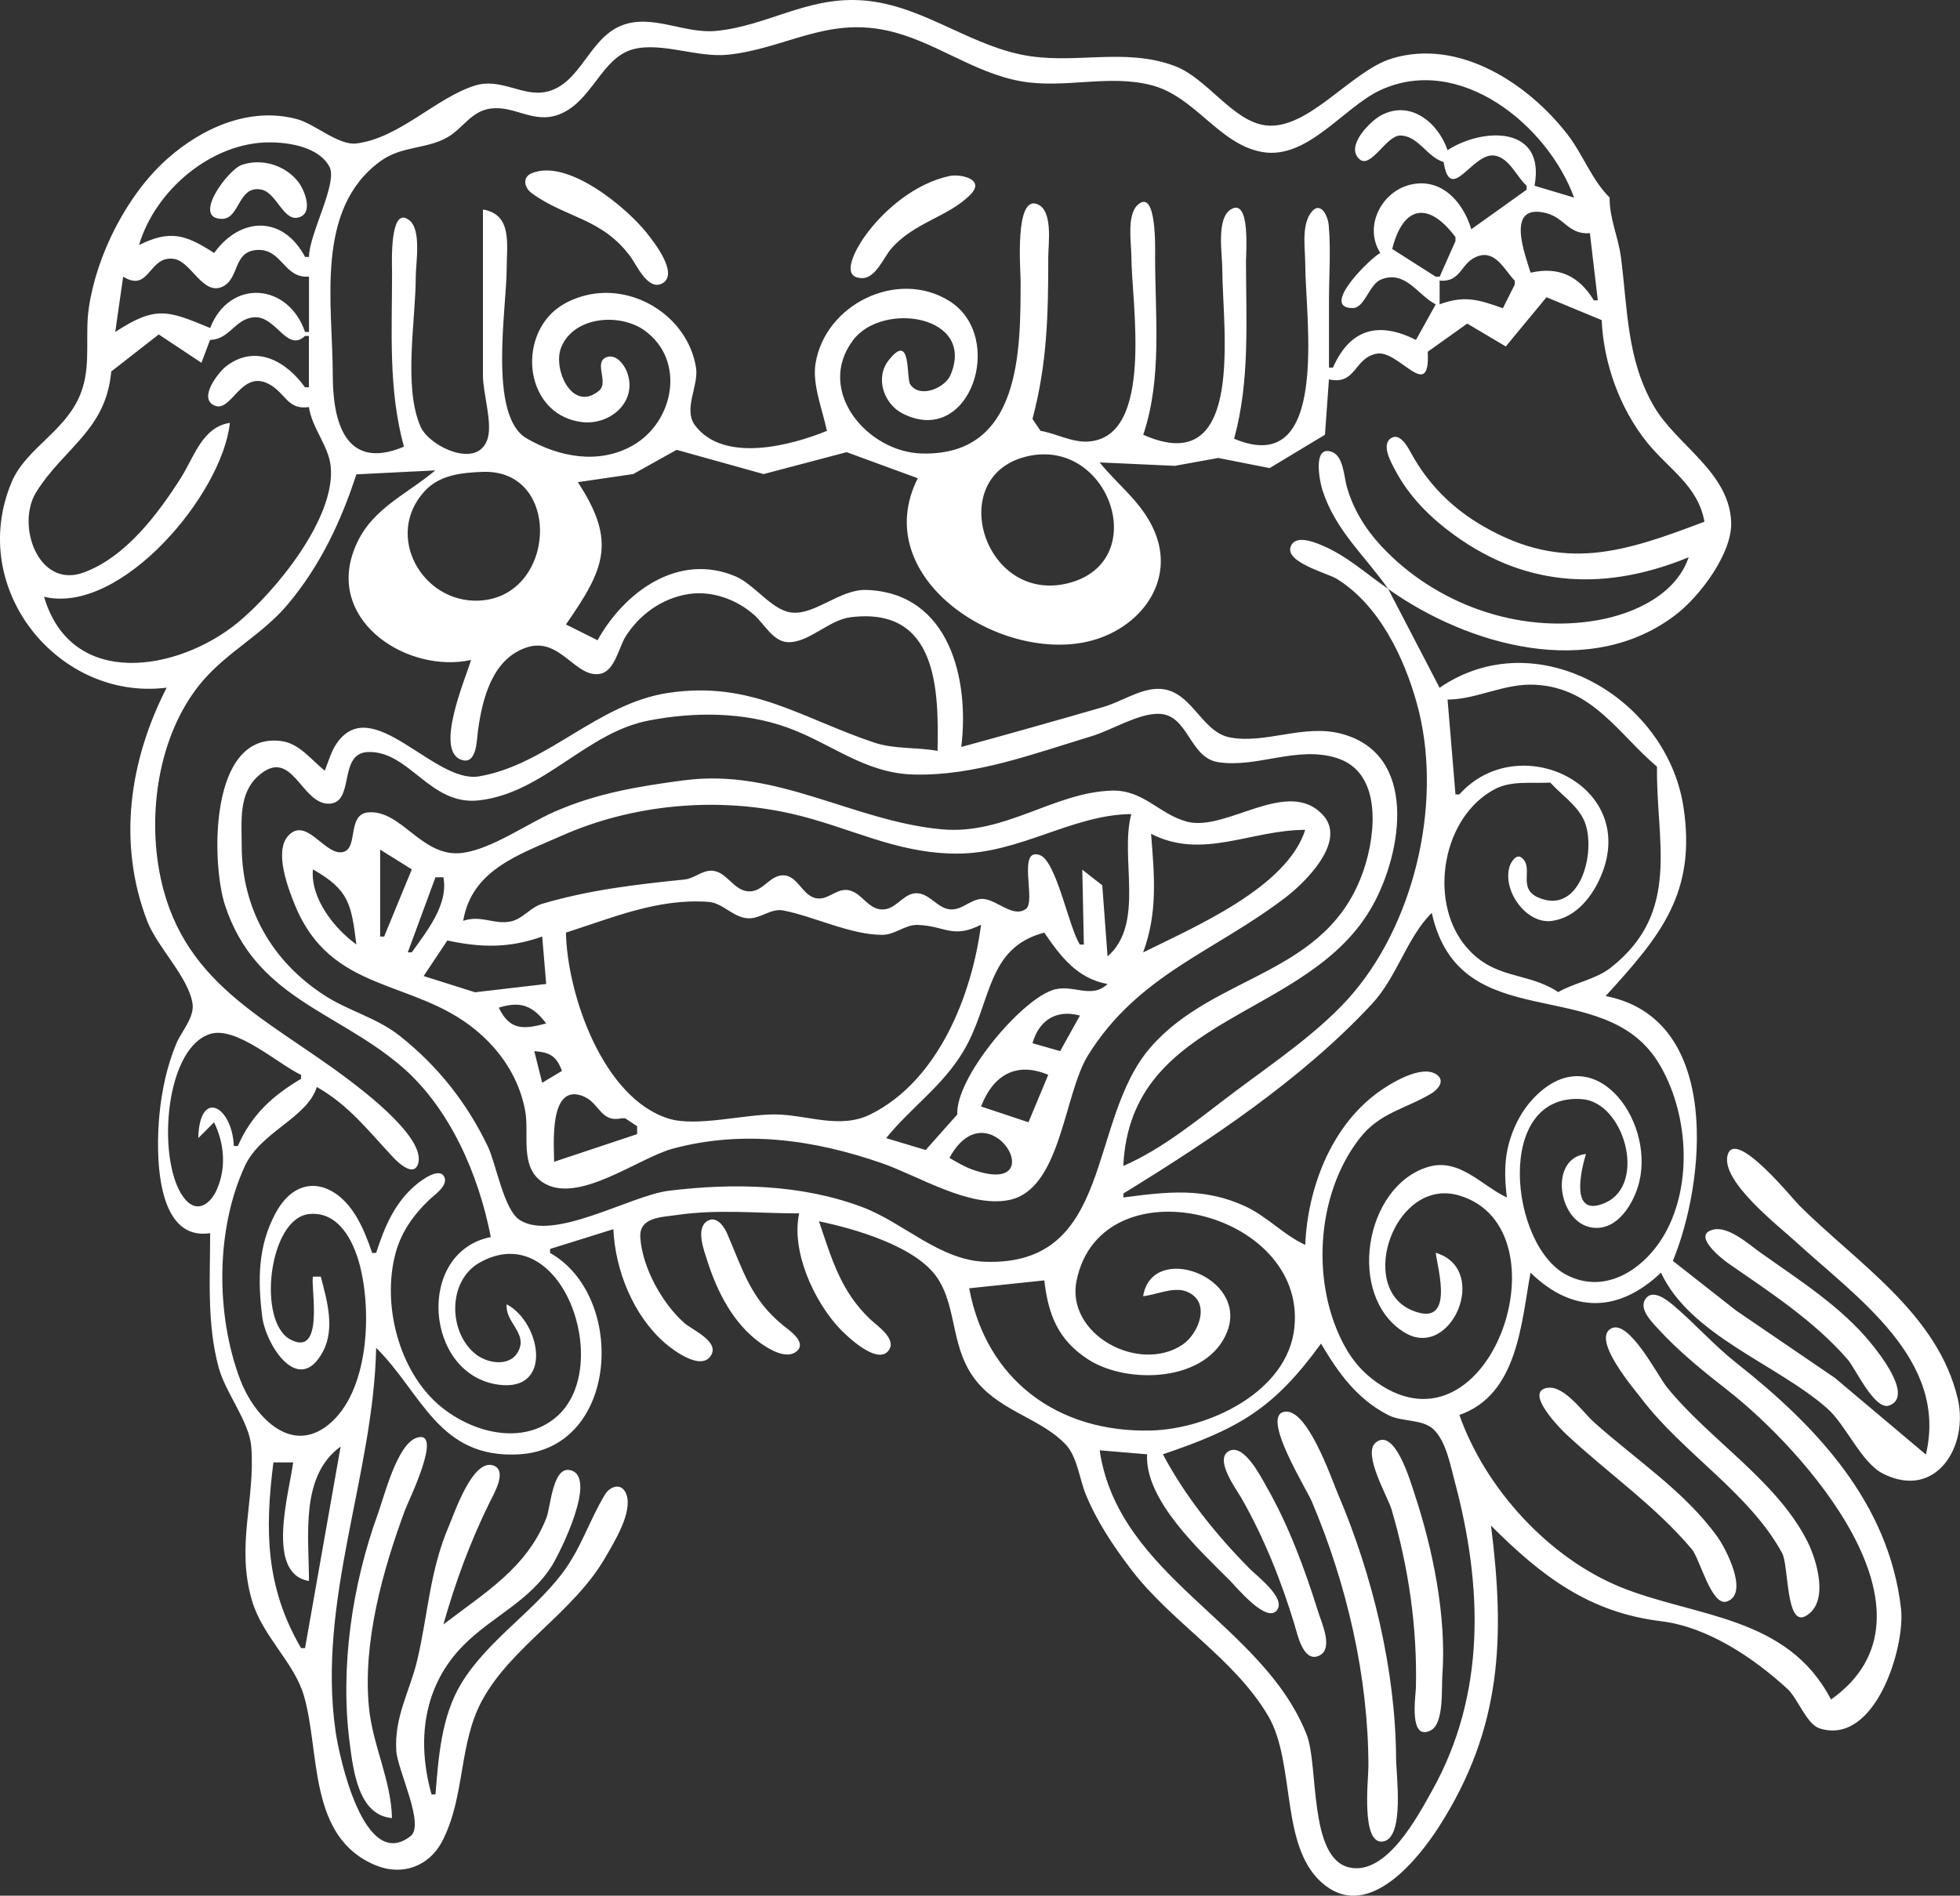 <?xml version="1.0" encoding="UTF-8" standalone="no"?>
<!-- Created with Inkscape (http://www.inkscape.org/) -->

<svg
   width="55.457mm"
   height="53.652mm"
   viewBox="0 0 55.457 53.652"
   version="1.1"
   id="svg5"
   inkscape:version="1.1 (c68e22c387, 2021-05-23)"
   sodipodi:docname="描画.svg"
   xmlns:inkscape="http://www.inkscape.org/namespaces/inkscape"
   xmlns:sodipodi="http://sodipodi.sourceforge.net/DTD/sodipodi-0.dtd"
   xmlns="http://www.w3.org/2000/svg"
   xmlns:svg="http://www.w3.org/2000/svg">
  <rect x="0" y="0" width="55.457" height="53.652" fill="#333333" stroke="none"/>
  <sodipodi:namedview
     id="namedview7"
     pagecolor="#ffffff"
     bordercolor="#666666"
     borderopacity="1.0"
     inkscape:pageshadow="2"
     inkscape:pageopacity="0.0"
     inkscape:pagecheckerboard="0"
     inkscape:document-units="mm"
     showgrid="false"
     inkscape:zoom="3.1108586"
     inkscape:cx="149.9586"
     inkscape:cy="152.85169"
     inkscape:window-width="2063"
     inkscape:window-height="1343"
     inkscape:window-x="157"
     inkscape:window-y="16"
     inkscape:window-maximized="0"
     inkscape:current-layer="layer1" />
  <defs
     id="defs2" />
  <g
     inkscape:label="レイヤー 1"
     inkscape:groupmode="layer"
     id="layer1"
     transform="translate(-12.358,-6.474)">
    <path
       style="fill:#ffffff;stroke:none;stroke-width:0.112"
       d="m 17.073,25.937 c -1.054,2.061 -1.396,4.395 -0.552,6.6 0.286,0.747 1.18,1.6 1.285,2.349 0.054,0.383 -0.315,0.782 -0.457,1.119 -0.265,0.63 -0.415,1.334 -0.48,2.013 -0.102,1.058 -0.126,3.595 1.435,3.356 0,1.279 -0.096,2.559 0.241,3.803 0.197,0.727 0.866,1.528 0.922,2.237 0.119,1.514 -0.441,2.794 0.022,4.363 0.299,1.015 1.196,1.747 1.47,2.695 0.464,1.601 0.102,4.013 2.043,4.799 0.741,0.3 1.494,0.021 1.86,-0.672 0.669,-1.267 0.461,-2.78 1.15,-4.025 0.843,-1.524 2.572,-2.459 3.477,-4.027 0.243,-0.421 0.77,-1.264 0.595,-1.771 -0.123,-0.357 -0.463,-0.25 -0.617,0.008 -0.435,0.727 -0.674,1.522 -1.196,2.211 -0.849,1.121 -2.137,1.924 -2.866,3.132 -0.558,0.924 -0.642,2.081 -0.725,3.132 h -0.112 c -0.425,-1.514 -0.242,-3.073 0.914,-4.231 0.815,-0.817 1.869,-1.238 2.501,-2.257 0.21,-0.339 1.325,-2.551 0.486,-2.693 -0.476,-0.081 -0.535,1.06 -0.649,1.351 -0.564,1.435 -1.758,2.127 -2.917,3.02 0.342,-1.205 0.761,-2.344 1.315,-3.468 0.108,-0.219 0.514,-0.899 0.091,-1.034 -0.577,-0.185 -1.085,1.329 -1.246,1.706 -0.554,1.295 -0.592,2.506 -0.899,3.803 -0.211,0.891 -0.656,1.609 -0.593,2.573 0.036,0.545 0.814,2.087 0.405,2.409 -1.32,1.042 -2.022,-2.254 -2.124,-2.968 -0.528,-3.703 1.074,-7.249 1.149,-10.85 1.3,1.288 1.762,3.134 4.027,3.015 2.845,-0.149 3.066,-4.474 0.895,-5.7 V 41.821 l 1.79,-0.559 c 0.051,1.165 0.566,2.446 1.456,3.22 0.243,0.211 1.061,0.827 1.321,0.327 0.198,-0.382 -0.549,-0.7 -0.762,-0.886 -0.629,-0.552 -1.201,-1.577 -1.253,-2.432 -0.035,-0.574 0.608,-0.567 1.027,-0.629 1.162,-0.172 2.296,-0.047 3.468,-0.047 -0.231,1.064 0.411,2.468 1.13,3.242 0.194,0.209 1.124,1.115 1.423,0.604 0.184,-0.316 -0.358,-0.674 -0.538,-0.845 -0.845,-0.801 -1.094,-1.72 -1.455,-2.777 0.998,0.207 2.757,0.706 3.354,1.609 0.585,0.885 0.344,2.037 1.154,2.977 0.696,0.807 1.807,1.02 2.476,1.734 0.324,0.346 0.387,0.968 0.561,1.398 0.31,0.764 0.783,1.471 1.28,2.125 1.15,1.512 2.901,2.504 3.876,4.139 0.819,1.373 0.301,3.815 1.637,4.826 1.254,0.949 2.616,-0.752 3.217,-1.694 1.766,-2.767 1.861,-5.329 1.46,-8.501 1.435,1.435 2.779,2.458 4.81,2.705 1.323,0.161 2.616,1.035 3.575,1.913 0.299,0.273 0.541,1.004 0.917,1.122 1.578,0.494 2.423,-2.316 2.299,-3.391 -0.344,-2.993 -2.383,-5.157 -4.666,-6.959 -0.64,-0.505 -1.169,-1.117 -1.79,-1.638 -0.174,-0.146 -0.572,-0.457 -0.773,-0.171 -0.196,0.279 0.164,0.64 0.333,0.825 0.607,0.666 1.3,1.224 2.007,1.777 2.114,1.653 6.334,6.318 2.908,8.738 -1.233,-2.374 -3.826,-2.325 -5.929,-3.171 -2.056,-0.828 -3.854,-2.804 -4.586,-4.882 1.653,-0.574 1.749,-2.601 2.013,-4.027 1.186,1.157 2.491,1.138 3.691,0 0.831,1.782 3.281,2.588 4.698,3.836 0.543,0.478 0.966,1.541 1.588,1.854 1.498,0.751 2.421,-0.78 2.114,-2.11 -0.558,-2.416 -2.853,-3.852 -4.485,-5.481 -0.197,-0.196 -1.831,-2.22 -2.032,-1.418 -0.185,0.738 1.447,1.998 1.921,2.434 1.727,1.585 4.331,3.342 3.691,6.032 l -2.573,-2.168 -2.796,-1.907 -1.79,-1.406 c 0.909,-2.187 1.418,-6.852 -1.902,-7.495 1.535,-1.686 2.581,-2.903 2.2,-5.365 -0.479,-3.085 -4.16,-5.24 -6.898,-3.36 l -1.454,-2.796 c 2.255,1.603 5.741,2.598 8.165,0.707 0.655,-0.511 1.579,-1.722 1.539,-2.608 -0.062,-1.408 -1.524,-2.157 -2.171,-3.244 C 58.379,16.662 58.414,15.219 58.22,13.744 58.145,13.178 57.891,12.638 57.902,12.066 57.396,11.566 57.145,10.842 56.707,10.276 55.587,8.83 53.64,7.559 51.75,8.126 50.591,8.473 49.375,10.169 48.17,10.022 47.235,9.908 46.516,8.686 45.597,8.342 44.145,7.798 42.706,8.329 41.235,8.016 39.634,7.675 38.33,6.552 36.649,6.478 35.145,6.411 34.046,7.209 32.622,7.349 31.72,7.438 30.799,6.851 29.937,7.199 29.008,7.574 28.781,8.864 27.812,9.073 27.144,9.217 26.527,8.667 25.798,8.895 24.692,9.242 23.655,10.385 22.443,10.534 21.934,10.596 21.273,9.984 20.765,9.847 19.428,9.485 18.07,10.093 17.078,10.981 c -1.132,1.014 -1.991,2.711 -2.208,4.217 -0.108,0.748 0.051,1.501 -0.169,2.237 -0.362,1.21 -1.592,1.668 -2.019,2.695 -1.259,3.031 1.347,6.191 4.391,5.806 M 56.895,12.066 55.777,11.731 c 0.319,-1.714 -1.471,-1.65 -2.461,-1.007 -0.267,-0.785 -1.067,-1.443 -1.9,-0.975 -0.292,0.164 -0.998,0.858 -0.597,1.227 0.321,0.295 0.76,-0.666 1.156,-0.666 0.512,-3.6e-5 0.755,0.608 1.229,0.75 0.195,1.226 0.819,-0.292 1.449,-0.182 0.417,0.073 0.611,0.591 0.9,0.853 v 0.112 l -1.566,1.119 c -0.194,-0.653 -0.692,-1.321 -1.454,-1.298 -0.992,0.031 -1.642,1.161 -1.119,1.969 -0.258,0.124 -1.734,1.559 -0.782,1.56 0.341,1.91e-4 0.465,-0.669 0.795,-0.805 0.692,-0.286 1.036,0.433 1.554,0.7 l -0.559,1.007 c -1.033,-0.522 -1.854,-0.34 -2.349,0.783 h -0.112 v -1.902 c 0,-0.701 0.055,-1.427 -0.007,-2.125 -0.027,-0.301 -0.262,-0.739 -0.533,-0.313 -0.239,0.377 -0.131,1.006 -0.131,1.431 0,1.484 0.719,6.075 -2.013,4.922 0.451,-1.655 0.336,-3.32 0.336,-5.034 0,-0.229 0.125,-1.775 -0.418,-1.463 -0.433,0.249 -0.253,1.274 -0.253,1.687 0,1.663 0.68,5.994 -2.237,4.698 0.54,-1.598 0.336,-3.358 0.336,-5.034 0,-0.193 0.052,-1.939 -0.481,-1.482 -0.333,0.285 -0.19,1.096 -0.19,1.482 0,1.262 0.671,5.118 -1.23,5.226 -0.456,0.026 -0.899,-0.228 -1.342,-0.304 L 41.571,18.33 C 41.99,16.76 42.018,15.369 42.018,13.744 c 0,-0.372 0.146,-1.33 -0.324,-1.497 -0.63,-0.224 -0.459,1.866 -0.459,2.169 0,1.974 0.017,4.968 -2.796,4.893 -1.547,-0.041 -3.017,-1.786 -1.942,-3.21 0.837,-1.109 3.477,-0.698 2.754,0.99 -0.154,0.36 -0.855,0.673 -1.138,0.265 -0.122,-0.176 0.044,-1.521 -0.613,-0.681 -0.388,0.496 -0.134,1.226 0.382,1.496 1.921,1.003 2.962,-2.161 1.336,-3.177 -1.464,-0.914 -3.516,0.092 -3.786,1.774 -0.095,0.593 0.203,1.32 0.323,1.902 -0.992,0.407 -2.916,0.93 -3.731,-0.155 -0.344,-0.459 0.11,-1.123 0.028,-1.634 -0.236,-1.469 -1.82,-2.44 -3.232,-2.016 -0.36,0.108 -0.699,0.288 -0.947,0.576 -0.863,1.002 -0.488,2.803 0.947,2.98 0.805,0.099 1.599,-0.585 1.275,-1.426 -0.081,-0.209 -0.308,-0.506 -0.572,-0.411 -0.381,0.138 0.07,0.711 -0.214,0.948 -0.757,0.633 -1.312,-0.604 -1.078,-1.21 0.347,-0.898 1.669,-0.999 2.373,-0.487 1.157,0.842 0.83,2.571 -0.331,3.242 -0.959,0.553 -2.094,0.341 -3.014,-0.194 -1.097,-0.637 -0.565,-3.691 -0.565,-4.799 0,-0.676 0.171,-1.54 -0.671,-1.678 v 4.698 c 0,0.504 0.268,1.317 0.136,1.774 -0.263,0.905 -1.653,0.236 -1.9,-0.324 -0.496,-1.125 -0.137,-3.028 -0.137,-4.246 0,-0.39 0.166,-1.316 -0.177,-1.594 -0.577,-0.467 -0.494,1.27 -0.494,1.482 0,1.679 -0.107,3.3 0.336,4.922 -1.644,0.693 -2.013,-0.686 -2.013,-2.013 0,-2.008 -0.523,-4.7 1.344,-6.064 0.6,-0.439 1.282,-0.337 1.881,-0.668 0.454,-0.25 0.688,-0.757 1.249,-0.826 0.675,-0.083 1.2,0.43 1.902,0.178 0.96,-0.345 1.208,-1.613 2.126,-1.856 0.797,-0.211 1.824,0.248 2.684,0.155 1.607,-0.173 2.753,-1.054 4.474,-0.689 1.342,0.285 2.442,1.194 3.803,1.439 1.232,0.222 2.474,-0.2 3.691,0.11 1.244,0.316 1.912,1.67 3.132,1.892 1.292,0.235 2.305,-1.262 3.356,-1.749 2.239,-1.037 4.726,0.98 5.481,3.043 m -35.795,1.678 h -0.112 c -0.625,-1.18 -1.827,-1.145 -2.573,-0.112 -0.798,-0.518 -1.247,-0.665 -2.125,-0.224 0.456,-1.55 2.05,-2.907 3.691,-2.907 0.559,0 1.401,0.132 1.697,0.691 0.244,0.461 -0.578,1.899 -0.579,2.552 m -1.901,-2.606 c -0.392,0.134 -1.427,1.528 -0.559,1.528 0.509,4.6e-5 0.451,-0.966 1.117,-0.827 0.409,0.085 0.615,0.86 1.006,0.795 0.493,-0.081 0.216,-0.773 0.041,-1.004 -0.364,-0.479 -1.032,-0.688 -1.604,-0.492 m 8.201,0.238 c -0.279,0.116 -0.203,0.415 0,0.563 0.974,0.709 1.995,0.703 2.801,1.805 0.168,0.23 0.497,0.975 0.898,0.746 0.476,-0.271 -0.252,-1.181 -0.438,-1.418 -0.551,-0.7 -2.231,-2.125 -3.262,-1.697 m 11.821,0.079 c -0.957,0.203 -1.863,0.95 -2.412,1.73 -0.162,0.23 -0.746,1.159 -0.054,1.159 0.378,0 0.604,-0.58 0.812,-0.824 0.643,-0.755 1.633,-0.906 2.256,-1.548 0.419,-0.432 -0.295,-0.583 -0.602,-0.518 m 14.318,1.73 v 0.112 l -0.447,1.007 H 52.98 l -1.23,-0.783 c 0.309,-1.236 1.029,-1.358 1.79,-0.336 m 3.803,-0.112 0.224,1.902 h -0.112 c -0.42,-0.692 -0.997,-0.965 -1.79,-0.783 -0.137,-0.468 -0.748,-1.988 0.443,-1.686 0.519,0.132 0.639,0.617 1.235,0.567 m -36.242,1.23 v 1.566 h -0.112 c -0.475,-1.395 -2.136,-1.515 -2.685,-0.112 -1.203,-0.499 -1.537,-0.637 -2.685,0.112 l 0.224,-1.566 c 0.758,0.474 0.72,-0.628 1.451,-0.499 0.479,0.085 0.813,1.053 1.367,0.78 0.483,-0.238 0.281,-1.004 0.985,-1.036 0.695,-0.031 0.748,0.815 1.454,0.754 M 55.217,14.415 v 0.112 l -0.336,0.671 c -0.691,-0.245 -1.077,-0.371 -1.79,-0.112 v -0.671 c 0.642,0.057 0.586,-0.552 1.124,-0.703 0.48,-0.135 0.726,0.427 1.001,0.703 m 2.461,1.119 c 0.053,1.226 0.515,2.507 1.288,3.466 0.608,0.754 1.435,1.216 1.62,2.239 -2.257,0.854 -3.978,1.45 -6.264,0.126 -0.856,-0.496 -1.533,-1.163 -2.014,-2.027 -0.095,-0.171 -0.329,-0.647 -0.6,-0.457 -0.275,0.193 0.023,0.701 0.13,0.904 0.403,0.761 1.007,1.356 1.701,1.854 2.073,1.489 4.306,1.548 6.6,0.607 -0.36,1.057 -1.538,1.597 -2.573,1.78 -2.233,0.396 -4.608,-0.453 -6.142,-2.116 -0.442,-0.479 -0.788,-1.046 -0.962,-1.678 -0.076,-0.276 -0.092,-0.85 -0.418,-0.968 -0.566,-0.206 -0.337,0.867 -0.268,1.08 0.373,1.151 1.19,1.843 1.861,2.796 -0.633,-0.433 -1.18,-0.948 -1.902,-1.244 -0.219,-0.09 -0.729,-0.291 -0.856,0.046 -0.169,0.448 1.037,0.75 1.304,0.915 1.194,0.737 1.902,2.216 2.266,3.527 0.736,2.655 -0.002,6.045 -1.776,8.164 -0.904,1.08 -2.272,1.994 -3.398,2.84 -0.98,0.736 -2.002,1.596 -3.132,2.084 0.199,-4.351 5.258,-4.116 7.062,-7.383 0.832,-1.507 1.289,-4.286 -0.91,-4.853 -1.05,-0.271 -2.128,0.297 -3.13,0.11 -0.865,-0.161 -1.103,-1.453 -2.127,-1.373 -0.488,0.038 -0.982,0.371 -1.454,0.508 -1.344,0.389 -2.681,0.767 -4.027,1.134 0.236,-1.87 -0.309,-4.364 -2.685,-4.445 -0.743,-0.025 -1.461,0.722 -2.125,0.639 -0.55,-0.068 -1.039,-0.791 -1.566,-1.018 -1.616,-0.694 -3.148,0.426 -3.915,1.803 L 28.371,24.147 c 1.093,-1.572 1.44,-2.348 0.336,-4.027 l 1.566,-0.229 1.23,-0.686 2.461,0.686 2.349,-0.62 2.013,0.738 c -1.404,2.779 2.253,5.209 4.81,4.622 1.46,-0.335 2.526,-1.704 1.867,-3.168 -0.359,-0.796 -1.002,-1.245 -1.531,-1.902 l 2.125,0.097 1.23,-0.223 1.454,0.287 1.566,-0.944 0.112,-1.566 c 0.778,0.165 0.698,-0.598 1.347,-0.728 0.628,-0.125 1.525,1.417 1.449,-0.055 l 1.117,-0.797 1.091,0.647 1.152,-1.393 1.561,0.648 m -36.69,0.447 h 0.112 v 1.454 h -0.112 c -0.522,-0.735 -1.393,-1.233 -2.225,-0.598 -0.215,0.164 -0.82,0.919 -0.322,1.119 0.472,0.19 0.744,-1.032 1.529,-0.612 0.477,0.255 0.52,0.74 1.13,0.651 0.09,0.602 0.559,1.101 0.617,1.678 0.147,1.477 -1.596,3.573 -2.63,4.422 -1.673,1.374 -4.704,1.909 -5.481,-0.731 2.186,0.519 5.052,-2.917 5.257,-4.922 -0.785,0.124 -1.004,0.958 -1.391,1.566 -0.654,1.026 -1.56,2.236 -2.748,2.67 -1.28,0.467 -1.92,-1.344 -1.339,-2.277 0.779,-1.25 1.977,-1.754 2.122,-3.413 l 1.344,-1.049 1.208,0.802 0.245,-0.648 c 0.552,-0.01 0.698,-0.587 1.232,-0.639 0.63,-0.062 0.945,1.016 1.453,0.527 m -2.685,-0.112 -0.112,0.112 0.112,-0.112 m 23.155,3.512 c 2.309,-0.499 3.496,3.007 1.119,3.6 -2.399,0.598 -3.516,-3.081 -1.119,-3.6 m -16.779,0.403 c -0.899,0.753 -1.928,1.13 -2.337,2.349 -0.665,1.98 1.585,3.403 3.344,3.02 -0.127,0.464 -1.091,2.648 -0.221,2.839 0.388,0.085 0.385,-0.603 0.416,-0.828 0.122,-0.899 0.397,-2.035 1.372,-2.364 0.964,-0.325 1.394,0.905 2.11,0.739 0.394,-0.092 0.511,-0.761 0.701,-1.058 0.399,-0.625 1.036,-1.078 1.775,-1.194 0.667,-0.104 1.373,0.156 1.868,0.599 0.274,0.245 0.525,0.74 0.933,0.762 0.592,0.031 1.166,-0.628 1.785,-0.705 2.463,-0.307 2.497,2.056 2.461,3.783 -0.588,-0.109 -1.222,-0.045 -1.79,-0.235 -2.088,-0.7 -3.48,-1.754 -5.817,-1.409 -2.016,0.298 -3.434,2.038 -5.369,2.365 -1.267,0.214 -3.025,-2.388 -4.026,-0.932 -0.157,0.228 -0.234,0.516 -0.336,0.771 -0.379,-0.301 -0.717,-0.772 -1.23,-0.839 -2.061,-0.268 -1.976,3.476 -1.594,4.642 0.854,2.608 3.113,2.983 4.948,4.526 1.409,1.185 2.231,3.102 2.574,4.87 -2.134,0.425 -1.876,3.903 0.224,4.179 1.557,0.204 1.186,-1.772 0.224,-2.277 -0.043,0.481 0.516,0.778 0.373,1.226 -0.181,0.566 -0.887,0.478 -1.257,0.18 -0.769,-0.62 -0.792,-2.071 0.12,-2.585 2.321,-1.307 3.798,2.923 2.194,4.347 -0.969,0.86 -2.43,0.461 -3.328,-0.301 -1.159,-0.983 -1.636,-2.871 -1.243,-4.32 0.161,-0.595 0.507,-1.077 0.946,-1.499 0.139,-0.134 0.531,-0.392 0.438,-0.635 -0.125,-0.326 -0.669,0.089 -0.798,0.197 -0.616,0.514 -0.897,1.197 -1.138,1.937 h -0.112 c -0.118,-0.348 -0.248,-0.688 -0.434,-1.006 -0.606,-1.039 -1.676,-1.284 -2.303,-0.112 -0.5,0.933 -0.499,1.887 -0.376,2.908 0.098,0.807 1.033,2.289 1.72,1.002 0.348,-0.653 0.114,-1.458 -0.061,-2.12 h -0.224 c -0.058,0.33 0.33,2.286 -0.633,1.78 -0.955,-0.502 -0.615,-3.443 0.532,-3.553 0.831,-0.08 1.248,0.761 1.426,1.437 0.347,1.314 0.268,3.601 -0.889,4.53 -1.093,0.878 -2.123,-0.297 -2.495,-1.286 -0.689,-1.833 -0.695,-4.239 0.135,-6.04 0.447,-0.969 1.765,-1.36 2.036,-2.237 0.917,0.523 1.467,1.255 2.174,2.006 0.122,0.13 0.552,0.54 0.684,0.189 0.269,-0.713 -1.502,-2.055 -1.963,-2.404 -2.316,-1.755 -4.792,-2.715 -5.36,-5.943 -0.314,-1.783 0.036,-3.955 1.258,-5.365 0.697,-0.804 1.676,-1.301 2.375,-2.13 0.922,-1.094 1.511,-2.341 1.951,-3.691 l 2.237,-0.112 m 1.342,0.042 c 2.257,-0.08 2.088,3.547 -0.112,3.644 -1.609,0.07 -2.692,-1.851 -1.528,-3.106 0.423,-0.455 1.048,-0.517 1.64,-0.538 m 33.222,8.347 c -0.034,2.103 0.702,4.112 -1.313,5.688 -0.419,0.328 -1.019,0.423 -1.483,0.688 -0.881,-0.593 -1.852,-0.326 -2.658,-1.347 -1.016,-1.287 -0.609,-3.624 0.868,-4.398 0.475,-0.249 1.048,-0.153 1.566,-0.184 0.31,0.341 0.702,0.592 0.926,1.008 0.419,0.781 -0.024,2.787 -1.265,2.245 -0.604,-0.264 -0.114,-0.832 -0.466,-1.124 -0.154,-0.128 -0.303,0.116 -0.342,0.234 -0.224,0.68 0.466,1.653 1.194,1.552 0.704,-0.098 1.173,-0.726 1.417,-1.343 0.996,-2.519 -2.373,-4.098 -4.037,-2.237 H 53.54 l -0.224,-2.685 c 0.832,-0.004 1.602,-0.468 2.491,-0.419 1.623,0.091 2.347,1.398 3.437,2.32 M 45.148,26.677 c 0.837,0.016 0.857,1.243 1.68,1.368 1.11,0.17 2.224,-0.474 3.355,-0.117 1.29,0.407 1.102,2.15 0.764,3.154 -1.015,3.02 -4.198,2.92 -6.036,5.035 -1.801,2.073 -1.021,6.196 -4.684,6.067 -1.284,-0.045 -2.309,-1.11 -3.468,-1.546 -1.736,-0.653 -3.662,-0.687 -5.481,-0.463 -1.072,0.132 -3.252,1.448 -4.215,0.827 -0.453,-0.292 -0.665,-1.587 -0.906,-2.09 -0.593,-1.233 -1.414,-2.27 -2.486,-3.119 -0.656,-0.519 -1.436,-0.699 -2.125,-1.144 -1.501,-0.969 -2.348,-2.468 -2.349,-4.239 -2.69e-4,-0.683 -0.097,-1.474 0.471,-1.978 0.954,-0.846 1.203,0.788 1.985,0.788 0.769,0 0.248,-1.441 1.126,-1.463 1.168,-0.03 1.744,1.526 3.13,1.369 1.837,-0.208 3.028,-1.92 4.81,-2.261 1.285,-0.246 2.674,-0.247 3.915,0.199 1.248,0.448 2.184,1.296 3.579,1.331 1.732,0.043 3.399,-0.593 5.034,-1.086 0.568,-0.171 1.312,-0.645 1.9,-0.633 m -13.421,1.88 c -1.284,0.169 -2.494,0.367 -3.691,0.897 -0.778,0.344 -1.746,1.038 -2.573,1.157 -1.158,0.167 -1.726,-1.216 -2.678,-1.145 -0.654,0.049 -0.235,1.139 -0.806,1.131 -0.479,-0.007 -0.977,-1.002 -1.466,-0.467 -0.404,0.442 -1.12e-4,1.492 0.191,1.96 1.022,2.504 3.328,2.079 5.095,3.52 0.723,0.589 1.247,1.372 1.419,2.297 0.125,0.669 -0.168,1.589 0.495,2.029 0.981,0.652 2.705,-0.688 3.679,-0.951 1.994,-0.538 4.003,-0.258 5.929,0.414 1.037,0.362 2.449,1.259 3.579,1.041 1.484,-0.287 1.55,-2.982 2.245,-4.1 1.42,-2.285 3.581,-2.93 5.585,-4.463 0.546,-0.417 1.743,-1.581 1.069,-2.326 -1,-1.105 -2.745,0.485 -3.865,0.176 -0.791,-0.218 -1.225,-0.905 -2.125,-0.876 -1.641,0.053 -3.021,1.262 -4.81,1.095 -2.504,-0.234 -4.652,-1.733 -7.271,-1.388 m 12.64,0.959 c -0.333,1.238 0.399,3.092 -0.671,4.027 l -0.15,-2.013 -0.565,-0.442 0.044,2.119 h -0.112 c -0.315,-0.482 -0.664,-2.371 -1.137,-2.534 -0.644,-0.221 -0.099,1.306 -0.386,1.522 -0.381,0.287 -0.868,-0.312 -1.273,-0.279 -0.319,0.026 -0.565,0.336 -0.895,0.293 -0.343,-0.044 -0.544,-0.419 -0.891,-0.453 -0.365,-0.036 -0.566,0.381 -0.904,0.447 -0.503,0.098 -0.678,-0.524 -1.124,-0.542 -0.315,-0.013 -0.545,0.309 -0.874,0.231 -0.377,-0.09 -0.506,-0.642 -0.911,-0.645 -0.392,-0.003 -0.581,0.495 -1.001,0.453 -0.419,-0.042 -0.598,-0.559 -1.011,-0.583 -0.278,-0.016 -0.505,0.221 -0.779,0.249 -1.389,0.142 -2.679,0.291 -4.027,0.687 -0.334,0.098 -0.551,0.432 -0.895,0.501 -0.473,0.095 -0.829,-0.192 -1.342,-0.019 0.249,-1.446 1.569,-1.868 2.796,-2.412 1.992,-0.883 4.361,-1.104 6.488,-0.621 1.651,0.375 2.955,1.134 4.698,1.131 1.776,-0.003 3.252,-1.105 4.922,-1.119 m 4.922,0.447 c -0.523,1.638 -3.138,2.747 -4.586,3.468 0.418,-1.137 0.317,-2.177 0.224,-3.356 1.461,0.746 2.81,-0.111 4.363,-0.112 m -26.175,0.559 0.895,0.559 -0.783,1.902 H 23.114 v -2.461 m -1.902,0.559 c 1.018,0.58 1.084,0.97 1.23,2.125 -0.625,-0.45 -1.305,-1.307 -1.23,-2.125 m 3.691,0.224 c 0.149,0.77 -0.467,1.523 -0.895,2.125 h -0.112 l 0.783,-2.125 h 0.224 m 15.213,1.342 c -0.259,2.006 -1.213,4.419 -3.132,5.369 -0.862,0.427 -1.781,0.011 -2.685,3.24e-4 -0.86,-0.01 -2.236,0.362 -3.02,0.119 -1.866,-0.579 -2.872,-3.523 -2.908,-5.265 1.323,-0.422 2.595,-0.971 4.027,-0.87 0.416,0.029 0.695,0.439 1.119,0.465 0.359,0.022 0.647,-0.292 1.007,-0.221 0.873,0.171 1.9,0.689 2.796,0.69 0.362,6.47e-4 0.65,-0.295 1.007,-0.281 0.786,0.029 0.978,0.401 1.79,-0.006 m 12.752,-0.336 c 0.794,3.581 4.852,1.678 6.42,4.251 0.833,1.367 0.975,3.397 0.187,4.81 -0.554,0.994 -1.675,1.775 -2.803,1.181 -1.604,-0.845 -2.044,-5.154 0.447,-4.97 1.193,0.088 1.842,2.399 0.665,2.93 -1.028,0.463 -0.688,-0.937 -0.553,-1.378 -1.04,0.115 -0.805,1.873 0.114,2.072 0.754,0.163 1.25,-0.677 1.396,-1.289 0.429,-1.8 -1.342,-4.147 -3.023,-2.328 -0.288,0.312 -0.493,0.696 -0.623,1.098 -0.184,0.569 -0.173,1.095 -0.101,1.678 -0.721,-0.334 -1.347,-1.134 -2.237,-0.862 -1.801,0.55 -2.308,3.657 -0.671,4.677 1.327,0.827 2.45,-1.791 0.894,-2.249 0.064,0.489 0.546,2.131 -0.666,1.631 -1.584,-0.654 -0.481,-3.797 1.337,-3.251 3.101,0.931 0.879,7.554 -2.339,5.288 -0.375,-0.264 -0.661,-0.587 -0.885,-0.985 -0.987,-1.755 -0.848,-4.318 0.4,-5.922 0.569,-0.731 1.294,-0.829 2.029,-1.269 0.172,-0.103 0.394,-0.343 0.17,-0.521 -0.427,-0.341 -1.387,0.269 -1.724,0.522 -1.305,0.981 -1.946,2.7 -2.014,4.283 -0.609,-0.279 -1.066,-0.794 -1.678,-1.082 -1.179,-0.555 -2.236,-0.419 -3.468,-0.26 v -0.112 c 2.457,-1.509 5.068,-3.247 7.037,-5.369 0.709,-0.764 0.98,-1.866 1.688,-2.573 m -10.962,0.559 c 0.467,0.684 0.936,1.299 1.79,1.454 -0.476,0.451 -0.998,-0.03 -1.576,0.179 -0.941,0.34 -2.733,2.504 -2.675,3.512 l -0.895,1.007 -1.119,-0.336 c 0.705,-0.872 1.593,-1.465 2.187,-2.461 0.813,-1.364 0.626,-2.916 2.288,-3.356 m -14.206,0.112 0.112,1.342 -2.013,0.235 -1.454,-0.459 0.671,-1.007 c 0.966,0.21 1.772,0.215 2.685,-0.112 m 0.112,2.461 c -0.635,0.166 -1.026,0.208 -1.342,-0.447 0.61,-0.194 0.956,-0.063 1.342,0.447 m 15.101,-0.224 -0.559,1.007 -0.783,-0.224 c 0.186,-0.658 0.68,-0.963 1.342,-0.783 m -22.036,1.678 v 0.112 c -0.813,0.482 -1.404,1.02 -1.79,1.902 H 18.975 c -0.052,-1.139 -0.973,-1.638 -1.007,-0.224 l 0.447,-0.447 c 0.289,0.597 0.351,1.276 0.08,1.899 -0.164,0.379 -0.529,0.69 -0.88,0.302 -0.83,-0.918 -0.652,-4.274 0.687,-4.701 0.735,-0.234 1.921,0.849 2.573,1.157 m 7.383,-0.112 -0.559,0.336 -0.224,-0.895 c 0.443,0.034 0.628,0.138 0.783,0.559 m 13.759,0.112 -0.559,1.342 -1.342,-0.447 c 0.348,-0.898 1.004,-1.275 1.902,-0.895 m -12.081,1.23 h 0.112 l 0.336,0.224 v 0.224 l -2.349,0.783 c 0,-0.465 -0.152,-2.189 0.779,-1.873 0.514,0.174 0.511,0.767 1.123,0.643 m 9.284,1.119 c 1.124,-2.067 2.971,1.139 0.672,0.339 -0.239,-0.083 -0.454,-0.213 -0.672,-0.339 m 0.559,3.691 2.125,-0.224 c 0.111,0.966 0.386,1.688 1.249,2.242 1.104,0.709 3.363,0.645 3.925,-0.79 0.609,-1.556 -2.125,-2.557 -2.378,-1.005 0.373,-0.037 0.851,-0.273 1.216,-0.136 0.726,0.273 0.367,1.192 -0.102,1.508 -1.231,0.828 -3.313,-0.288 -2.996,-1.819 0.699,-3.369 6.514,-1.994 6.161,1.342 -0.193,1.82 -2.431,2.866 -4.055,2.907 -2.649,0.066 -4.664,-1.441 -5.146,-4.025 m -7.428,-1.892 c -0.31,0.218 -0.071,0.833 0.017,1.109 0.281,0.88 0.728,1.769 1.493,2.324 0.238,0.173 0.745,0.487 1.034,0.245 0.305,-0.256 -0.207,-0.597 -0.376,-0.733 -0.924,-0.749 -1.144,-1.576 -1.592,-2.612 -0.091,-0.209 -0.314,-0.517 -0.577,-0.333 m 28.494,0.229 c -0.651,0.14 0.246,0.84 0.412,0.955 1.167,0.809 2.449,1.643 3.382,2.726 0.221,0.256 0.762,1.448 1.173,1.299 0.699,-0.254 -0.297,-1.492 -0.507,-1.751 -0.846,-1.046 -2.066,-1.815 -3.154,-2.589 -0.319,-0.227 -0.876,-0.733 -1.307,-0.641 m -2.9,2.801 c -0.565,0.305 0.656,1.719 0.865,1.994 1.167,1.535 3.05,2.666 3.973,4.363 0.191,0.351 0.1,2.103 0.669,1.78 0.681,-0.387 0.306,-1.596 0.043,-2.116 -0.874,-1.724 -2.771,-2.872 -3.976,-4.363 -0.252,-0.312 -1.069,-1.93 -1.573,-1.658 m -8.21,0.428 c 0.494,0.834 1.015,1.566 1.902,2.023 0.382,0.197 0.955,0.109 1.27,0.394 0.364,0.329 0.493,1.043 0.615,1.499 0.79,2.963 0.881,6.002 -0.638,8.725 -0.407,0.729 -1.296,2.43 -2.354,2.184 -1.149,-0.267 -0.86,-2.885 -1.198,-3.75 -1.235,-3.159 -5.329,-4.459 -5.86,-8.054 l 1.342,0.112 c -0.071,1.296 1.504,2.731 2.349,3.579 0.172,0.172 1.05,1.244 1.335,0.821 0.233,-0.346 -0.58,-0.958 -0.776,-1.156 -0.957,-0.969 -1.82,-2.039 -2.461,-3.244 2.141,-0.726 3.121,-1.273 4.474,-3.132 m 6.412,1.25 c -0.695,0.102 0.38,1.178 0.524,1.313 1.168,1.093 2.519,2.023 3.555,3.254 0.229,0.272 0.556,1.624 0.988,1.482 0.653,-0.214 -0.038,-1.517 -0.253,-1.817 -0.921,-1.293 -2.343,-2.215 -3.508,-3.263 -0.305,-0.274 -0.834,-1.037 -1.307,-0.968 m -7.495,0.69 c -0.562,0.202 0.671,2.165 0.827,2.534 0.988,2.336 1.598,4.955 1.598,7.495 0,0.356 -0.219,2.238 0.423,2.119 0.606,-0.113 0.362,-1.905 0.36,-2.342 -0.012,-2.5 -0.666,-5.203 -1.646,-7.495 -0.185,-0.433 -0.902,-2.548 -1.562,-2.31 M 23.449,57.928 c -0.023,-1.073 -0.548,-2.061 -0.652,-3.132 -0.179,-1.848 0.389,-3.878 1.024,-5.593 0.086,-0.232 1.09,-2.272 0.337,-2.041 -0.562,0.172 -0.926,1.656 -1.107,2.153 -0.73,2.009 -1.076,4.356 -0.799,6.488 0.102,0.784 0.249,2.05 1.198,2.125 M 51.277,47.307 c -0.369,0.318 0.345,1.516 0.457,1.896 0.478,1.625 0.727,3.339 0.686,5.034 -0.006,0.241 -0.208,1.525 0.418,1.211 0.38,-0.191 0.303,-1.181 0.33,-1.546 0.123,-1.659 -0.264,-3.577 -0.786,-5.146 -0.098,-0.294 -0.558,-1.919 -1.105,-1.449 m -29.281,0.107 -1.007,5.705 h -0.112 c -1.007,-1.726 -1.026,-3.34 -0.783,-5.257 h 0.559 c -0.11,0.852 -0.794,3.153 0.447,3.356 0,-1.275 -0.258,-2.967 0.895,-3.803 m 25.125,0.132 c -0.406,0.238 0.224,1.081 0.362,1.323 0.642,1.126 1.126,2.34 1.502,3.579 0.081,0.268 0.252,1.114 0.714,0.875 0.39,-0.202 0.054,-0.923 -0.036,-1.211 -0.385,-1.23 -0.835,-2.457 -1.478,-3.579 -0.15,-0.262 -0.639,-1.236 -1.064,-0.987 m -2.082,-0.02 -0.112,0.112 z"
       id="path836" />
  </g>
</svg>
